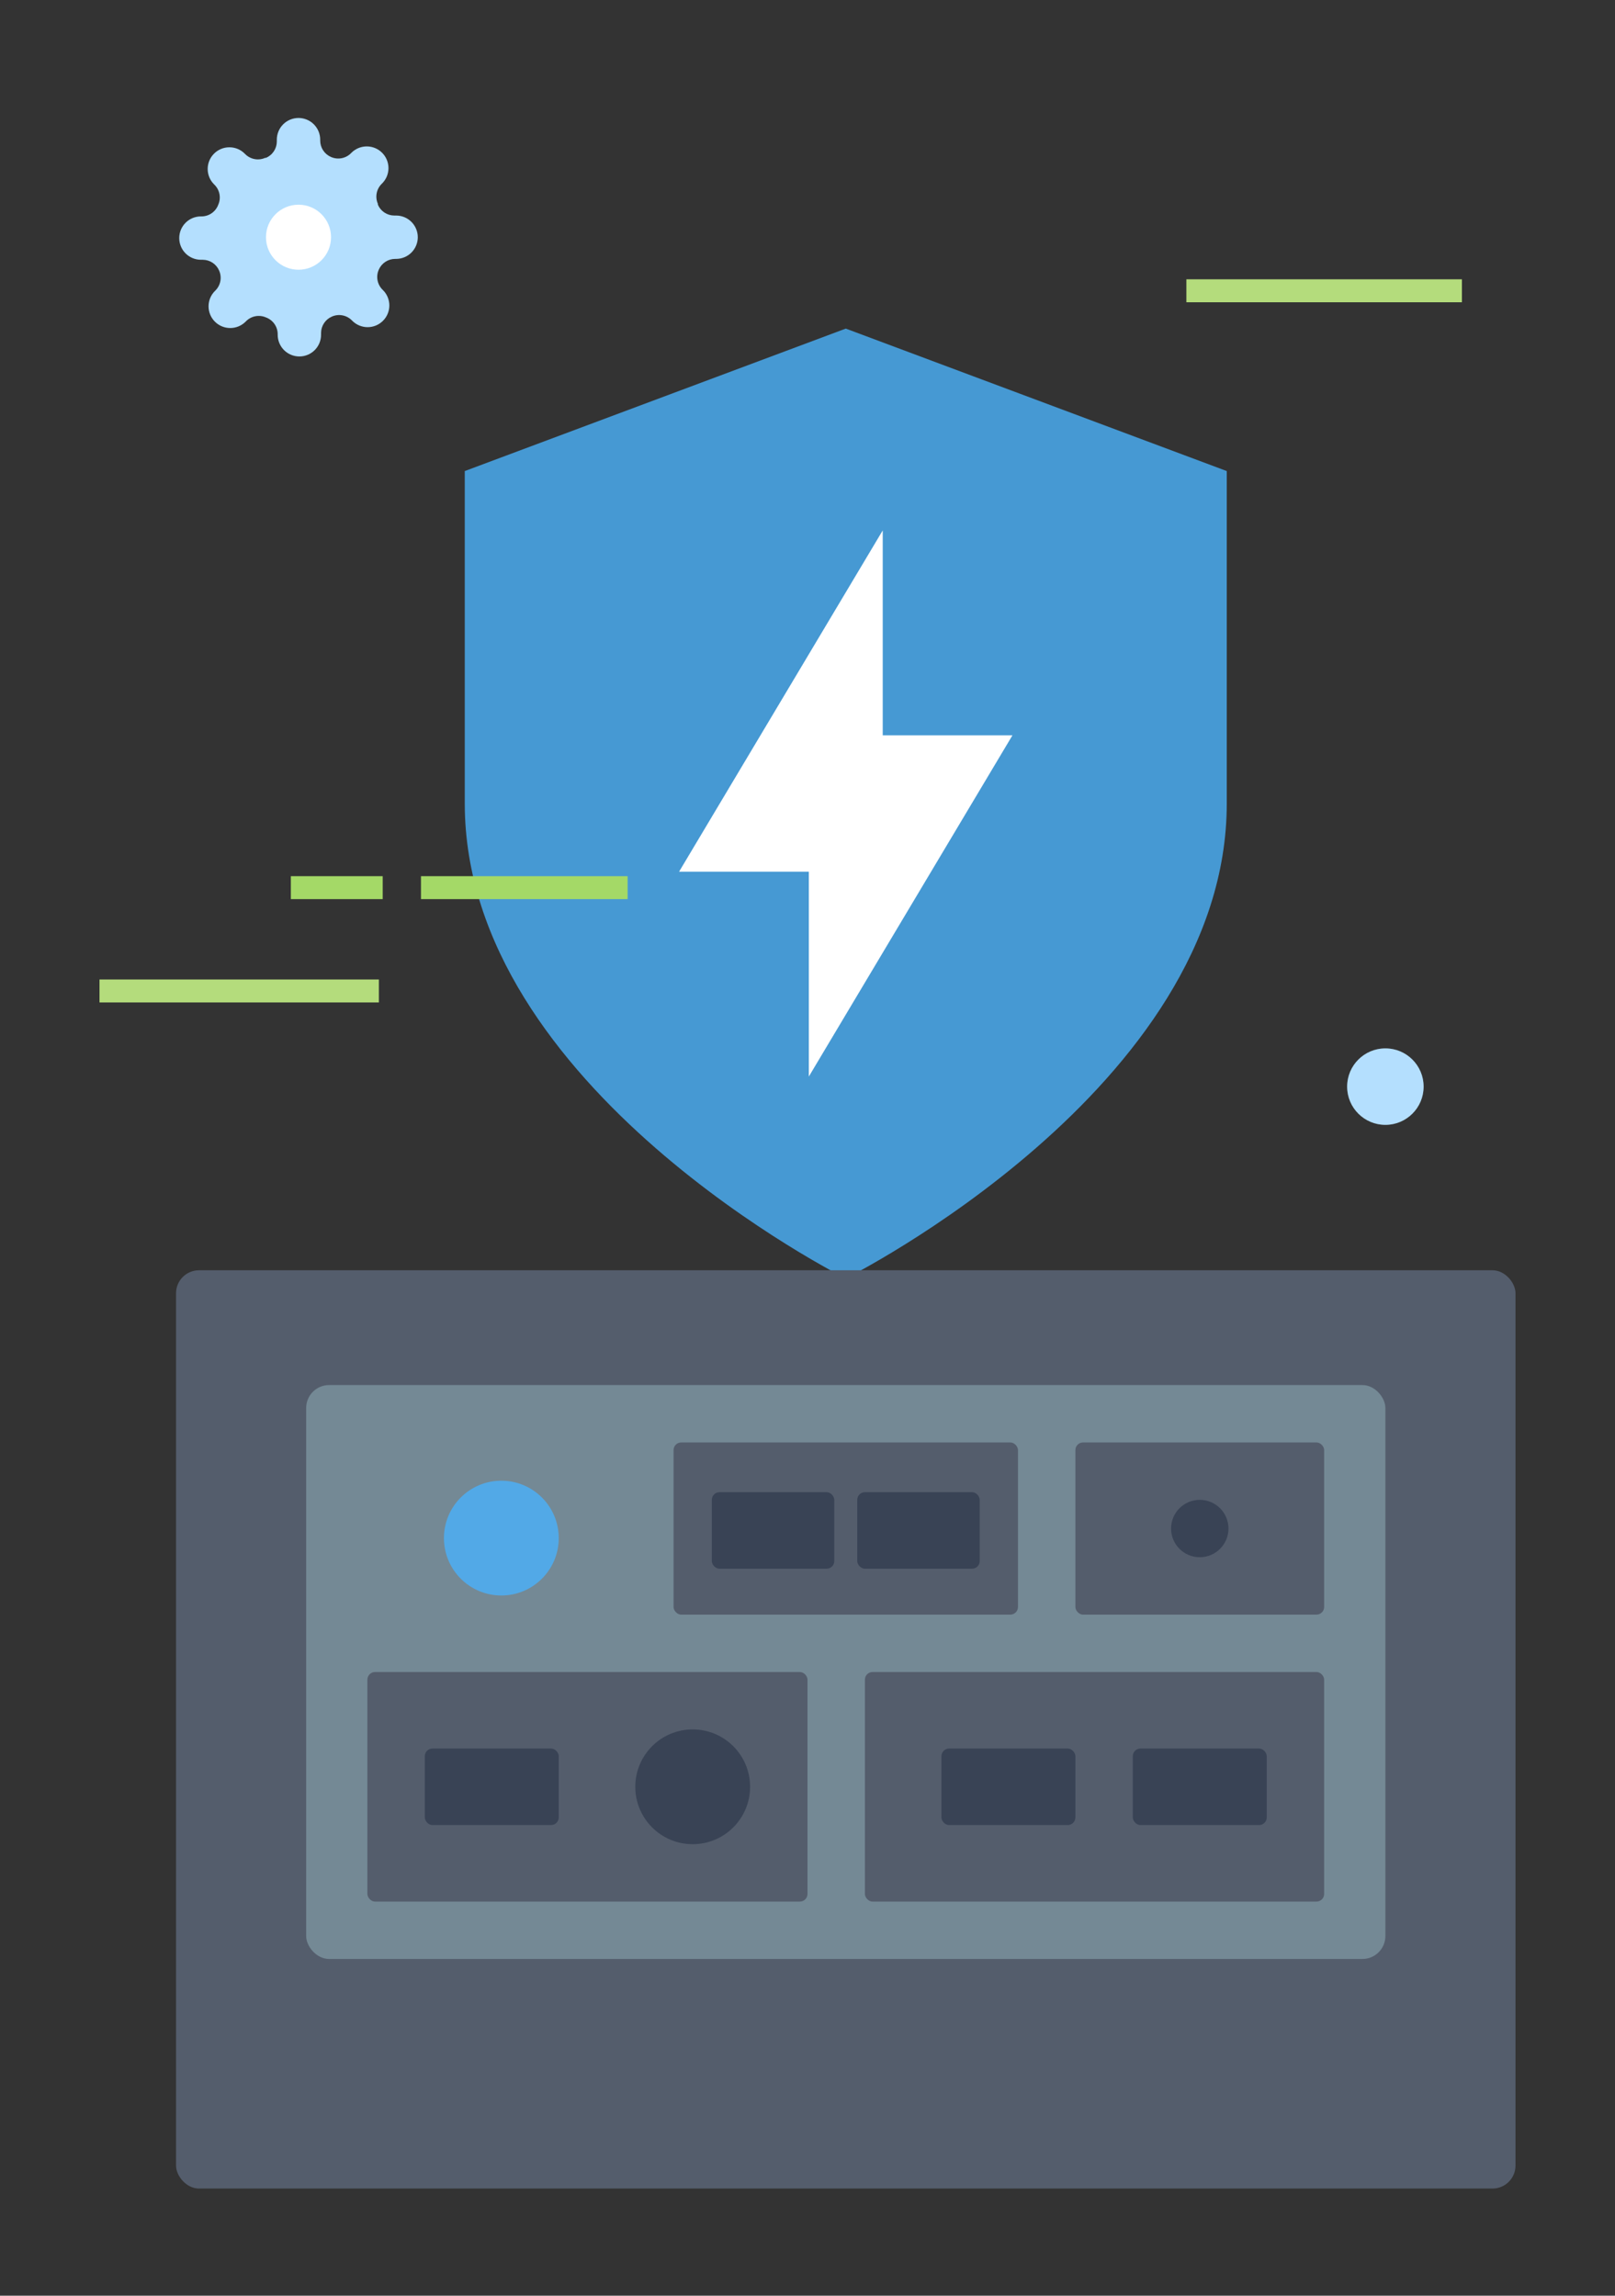 <svg width="211" height="300" viewBox="0 0 211 300" fill="none" xmlns="http://www.w3.org/2000/svg">
<rect x="0" y="0" width="211" height="300" fill="#333333" stroke="none"/>
<path d="M110.499 167.061C110.499 167.061 160.277 142.236 160.277 105V61.558L110.499 42.94L60.722 61.558V105C60.722 142.236 110.499 167.061 110.499 167.061Z" fill="#4699D3"/>
<path d="M88.723 113.91L115.328 69.315V96.09H132.278L105.673 140.685V113.91H88.723Z" fill="white"/>
<rect x="23" y="166" width="175" height="120" rx="3" fill="#545D6C"/>
<rect x="40" y="181" width="141" height="75" rx="3" fill="#748995"/>
<rect x="88" y="188.5" width="45" height="22.5" rx="1" fill="#545D6C"/>
<rect x="48" y="218.5" width="57.5" height="30" rx="1" fill="#545D6C"/>
<rect x="140.5" y="188.5" width="32.5" height="22.5" rx="1" fill="#545D6C"/>
<rect x="113" y="218.5" width="60" height="30" rx="1" fill="#545D6C"/>
<circle cx="65.5" cy="201" r="7.5" fill="#52A9E7"/>
<circle cx="90.5" cy="233.5" r="7.5" fill="#394355"/>
<circle cx="156.75" cy="199.75" r="3.75" fill="#394355"/>
<rect x="123" y="228.5" width="17.5" height="10" rx="1" fill="#394355"/>
<rect x="93" y="195" width="16" height="10" rx="1" fill="#394355"/>
<rect x="112" y="195" width="16" height="10" rx="1" fill="#394355"/>
<rect x="55.5" y="228.5" width="17.5" height="10" rx="1" fill="#394355"/>
<rect x="148" y="228.5" width="17.5" height="10" rx="1" fill="#394355"/>
<path d="M13 129.5H49.5" stroke="#B4DC7C" stroke-width="3"/>
<path d="M55 116H82" stroke="#A4D967" stroke-width="3"/>
<path d="M38 116H50" stroke="#A4D967" stroke-width="3"/>
<path d="M155 38H191" stroke="#B4DC7C" stroke-width="3"/>
<circle cx="181" cy="142" r="5" fill="#B4DFFE"/>
<path d="M49.484 35.25C49.295 35.677 49.239 36.151 49.322 36.611C49.406 37.07 49.625 37.495 49.951 37.828L50.036 37.913C50.3 38.176 50.509 38.489 50.651 38.833C50.794 39.177 50.867 39.546 50.867 39.918C50.867 40.29 50.794 40.659 50.651 41.003C50.509 41.347 50.3 41.659 50.036 41.922C49.773 42.186 49.461 42.395 49.117 42.538C48.773 42.68 48.404 42.754 48.032 42.754C47.659 42.754 47.291 42.68 46.947 42.538C46.603 42.395 46.29 42.186 46.027 41.922L45.942 41.837C45.608 41.511 45.184 41.292 44.724 41.209C44.265 41.125 43.791 41.181 43.364 41.37C42.945 41.55 42.587 41.848 42.336 42.228C42.084 42.608 41.949 43.053 41.947 43.509V43.75C41.947 44.502 41.648 45.222 41.117 45.754C40.586 46.285 39.865 46.583 39.114 46.583C38.362 46.583 37.642 46.285 37.11 45.754C36.579 45.222 36.28 44.502 36.28 43.75V43.623C36.269 43.154 36.118 42.699 35.845 42.317C35.572 41.936 35.191 41.645 34.75 41.483C34.323 41.295 33.849 41.239 33.389 41.322C32.93 41.405 32.506 41.624 32.172 41.951L32.087 42.036C31.824 42.299 31.511 42.508 31.167 42.651C30.823 42.793 30.455 42.867 30.082 42.867C29.71 42.867 29.341 42.793 28.997 42.651C28.653 42.508 28.341 42.299 28.078 42.036C27.814 41.773 27.605 41.46 27.463 41.116C27.32 40.772 27.247 40.404 27.247 40.031C27.247 39.659 27.32 39.29 27.463 38.946C27.605 38.602 27.814 38.29 28.078 38.027L28.163 37.942C28.489 37.608 28.709 37.184 28.792 36.724C28.875 36.265 28.819 35.791 28.63 35.363C28.451 34.944 28.153 34.587 27.773 34.335C27.392 34.084 26.947 33.949 26.491 33.947H26.25C25.499 33.947 24.778 33.648 24.247 33.117C23.715 32.586 23.417 31.865 23.417 31.113C23.417 30.362 23.715 29.641 24.247 29.11C24.778 28.578 25.499 28.28 26.25 28.28H26.378C26.847 28.269 27.302 28.117 27.683 27.844C28.064 27.572 28.355 27.19 28.517 26.75C28.706 26.323 28.762 25.849 28.678 25.389C28.595 24.93 28.376 24.506 28.049 24.172L27.965 24.087C27.701 23.823 27.492 23.511 27.349 23.167C27.207 22.823 27.134 22.454 27.134 22.082C27.134 21.71 27.207 21.341 27.349 20.997C27.492 20.653 27.701 20.341 27.965 20.078C28.228 19.814 28.54 19.605 28.884 19.462C29.228 19.32 29.597 19.247 29.969 19.247C30.341 19.247 30.71 19.32 31.054 19.462C31.398 19.605 31.71 19.814 31.974 20.078L32.059 20.163C32.392 20.489 32.817 20.708 33.276 20.791C33.736 20.875 34.21 20.819 34.637 20.63H34.75C35.169 20.45 35.527 20.152 35.778 19.772C36.03 19.392 36.165 18.947 36.167 18.491V18.25C36.167 17.499 36.465 16.778 36.997 16.247C37.528 15.715 38.249 15.417 39 15.417C39.752 15.417 40.472 15.715 41.004 16.247C41.535 16.778 41.834 17.499 41.834 18.25V18.378C41.836 18.833 41.971 19.279 42.222 19.659C42.474 20.039 42.831 20.337 43.25 20.517C43.678 20.705 44.152 20.762 44.611 20.678C45.071 20.595 45.495 20.376 45.829 20.049L45.914 19.964C46.177 19.701 46.489 19.492 46.833 19.349C47.177 19.207 47.546 19.133 47.918 19.133C48.291 19.133 48.659 19.207 49.003 19.349C49.347 19.492 49.66 19.701 49.923 19.964C50.186 20.227 50.395 20.54 50.538 20.884C50.68 21.228 50.754 21.596 50.754 21.969C50.754 22.341 50.68 22.71 50.538 23.054C50.395 23.398 50.186 23.71 49.923 23.973L49.838 24.058C49.511 24.392 49.292 24.816 49.209 25.276C49.126 25.735 49.182 26.209 49.37 26.637V26.75C49.55 27.169 49.848 27.526 50.228 27.778C50.608 28.03 51.054 28.165 51.51 28.167H51.75C52.502 28.167 53.222 28.465 53.754 28.997C54.285 29.528 54.584 30.249 54.584 31C54.584 31.752 54.285 32.472 53.754 33.004C53.222 33.535 52.502 33.833 51.75 33.833H51.623C51.167 33.835 50.722 33.97 50.342 34.222C49.961 34.474 49.663 34.831 49.484 35.25Z" fill="#B4DFFE"/>
<path d="M39 35.25C41.347 35.25 43.25 33.347 43.25 31C43.25 28.653 41.347 26.75 39 26.75C36.653 26.75 34.75 28.653 34.75 31C34.75 33.347 36.653 35.25 39 35.25Z" fill="white"/>
</svg>
